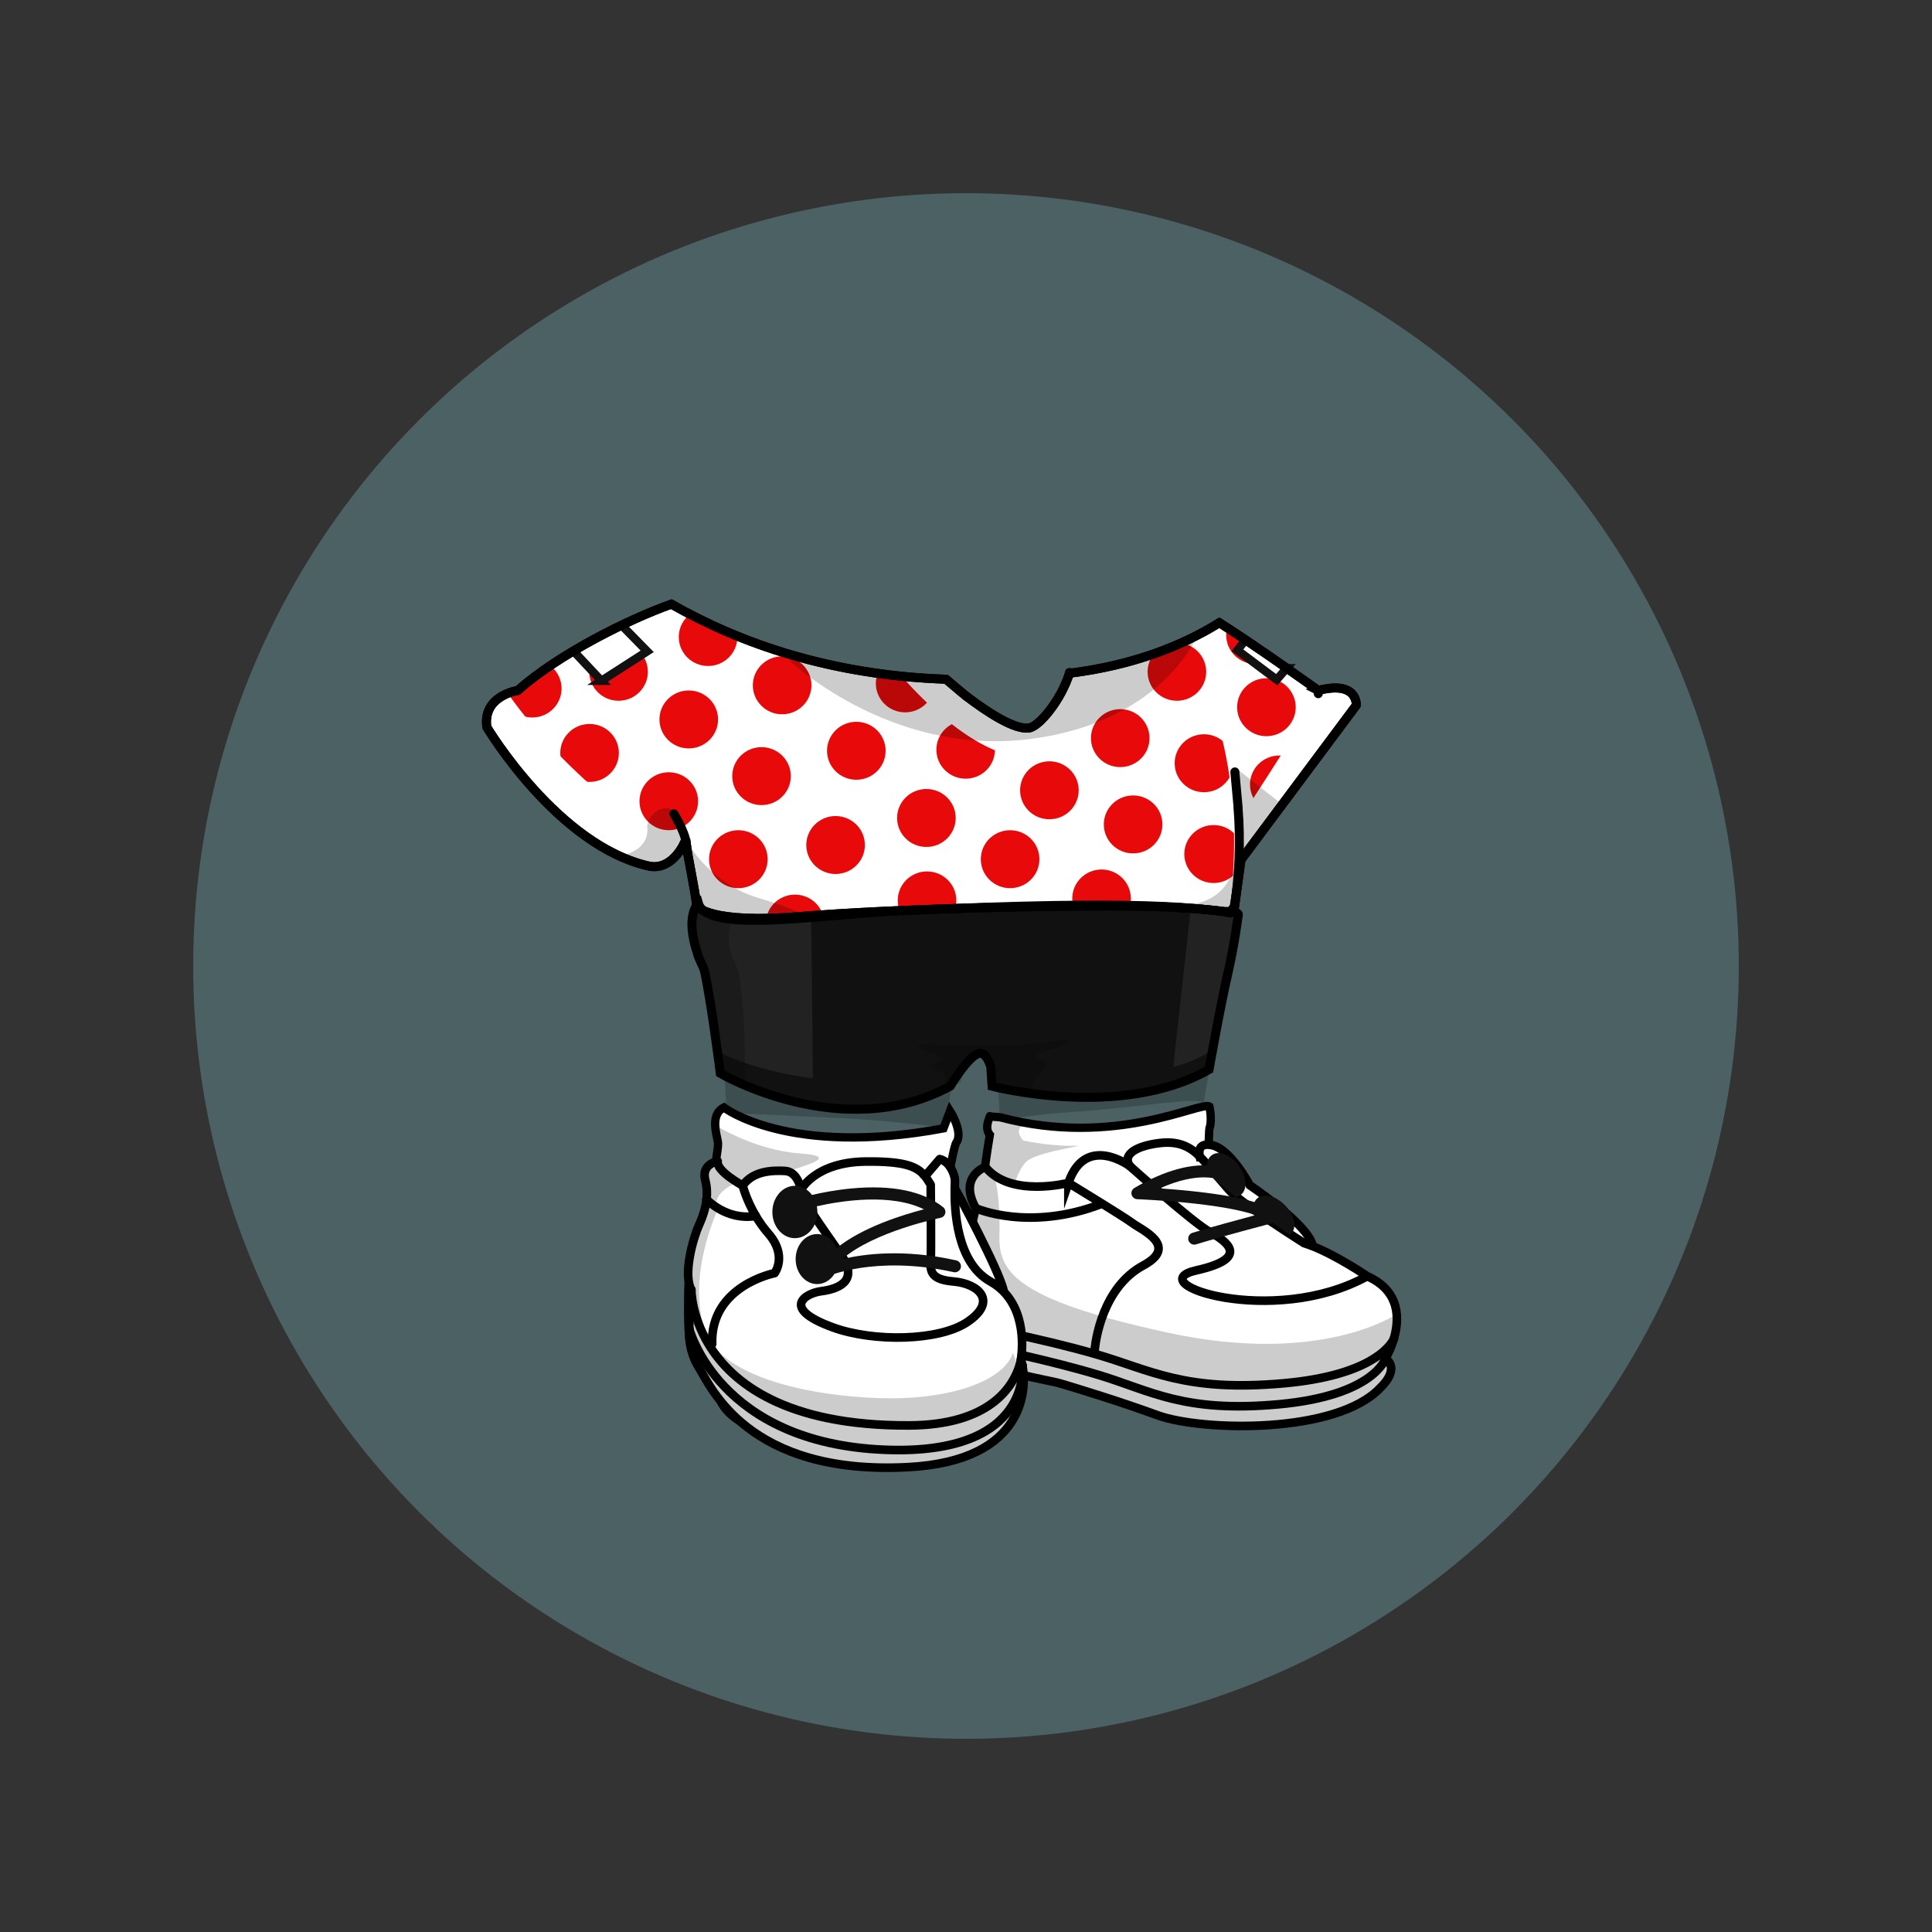 <?xml version="1.0" encoding="UTF-8"?>
<svg id="CLOTHING" xmlns="http://www.w3.org/2000/svg" xmlns:xlink="http://www.w3.org/1999/xlink" viewBox="0 0 3000 3000">
  <rect x="0" y="0" width="3000" height="3000" fill="#333333" stroke="none"/>
  <defs>
    <clipPath id="clippath">
      <path d="m2047,1072.15s-93.93-67.43-153.54-105.19c-60.54,37.54-136.1,66.03-230.46,78.19-.8.1-1.59.19-2.39.3-12.52,40.7-46.46,82.35-62.46,84.87-22.66,3.57-65.78-25-97.47-49.14-6.94-5.32-19.22-16.09-31.62-26.45-178.27-6.23-318.96-55.33-426.59-116.63-66.2,23.61-173.84,76.79-238.47,134.05,0,0-55,8-48,57,0,0,110,185,253,216,35,6,53-35,53-35l3.63-.45c3.35,27.12,12.78,66.94,16.37,97.45,0,0,20,28,161,16s401-18,523-16c107.21,1.76,143,10,143,10l7.2-8.1.8-.9,10-73,179-240s3-39-59-23h0Z" style="fill: none;"/>
    </clipPath>
  </defs>
  <g id="Cycling-KOM">
    <circle cx="1500" cy="1500" r="1200" style="fill: #4c6164;"/>
    <path d="m2047,1072.15s-93.93-67.43-153.54-105.19c-60.54,37.54-136.1,66.03-230.46,78.19-.8.1-1.59.19-2.39.3-12.52,40.7-46.46,82.35-62.46,84.87-22.66,3.57-65.78-25-97.47-49.14-6.94-5.32-19.22-16.09-31.62-26.45-178.27-6.23-318.96-55.33-426.59-116.63-66.2,23.61-173.84,76.79-238.47,134.05,0,0-55,8-48,57,0,0,110,185,253,216,35,6,53-35,53-35l3.63-.45c3.35,27.12,12.78,66.94,16.37,97.45,0,0,20,28,161,16s401-18,523-16c107.21,1.76,143,10,143,10l7.2-8.1.8-.9,10-73,179-240s3-39-59-23h0Z" style="fill: #fff;"/>
    <g style="clip-path: url(#clippath);">
      <g>
        <ellipse cx="1099.5" cy="989.15" rx="45.5" ry="45" style="fill: #e80a0a;"/>
        <ellipse cx="1214.5" cy="1064.15" rx="45.5" ry="45" style="fill: #e80a0a;"/>
        <ellipse cx="1329.7" cy="1165.8" rx="45.5" ry="45" style="fill: #e80a0a;"/>
        <ellipse cx="1499.5" cy="1164.15" rx="45.5" ry="45" style="fill: #e80a0a;"/>
        <ellipse cx="1629.5" cy="1227.15" rx="45.5" ry="45" style="fill: #e80a0a;"/>
        <ellipse cx="1739.5" cy="1146.15" rx="45.5" ry="45" style="fill: #e80a0a;"/>
        <ellipse cx="1759.5" cy="1280.15" rx="45.5" ry="45" style="fill: #e80a0a;"/>
        <ellipse cx="1986.5" cy="1218.15" rx="45.5" ry="45" style="fill: #e80a0a;"/>
        <ellipse cx="1966.5" cy="1098.15" rx="45.5" ry="45" style="fill: #e80a0a;"/>
        <ellipse cx="1949.5" cy="986.15" rx="45.5" ry="45" style="fill: #e80a0a;"/>
        <ellipse cx="1827.5" cy="1043.15" rx="45.5" ry="45" style="fill: #e80a0a;"/>
        <ellipse cx="1182.5" cy="1205.15" rx="45.5" ry="45" style="fill: #e80a0a;"/>
        <ellipse cx="1405.5" cy="1061.15" rx="45.5" ry="45" style="fill: #e80a0a;"/>
        <ellipse cx="1297.5" cy="1312.15" rx="45.5" ry="45" style="fill: #e80a0a;"/>
        <ellipse cx="1438.5" cy="1270.15" rx="45.5" ry="45" style="fill: #e80a0a;"/>
        <ellipse cx="1568.5" cy="1334.15" rx="45.5" ry="45" style="fill: #e80a0a;"/>
        <ellipse cx="1710.5" cy="1395.15" rx="45.5" ry="45" style="fill: #e80a0a;"/>
        <ellipse cx="1439.5" cy="1398.15" rx="45.5" ry="45" style="fill: #e80a0a;"/>
        <ellipse cx="1234.5" cy="1434.15" rx="45.5" ry="45" style="fill: #e80a0a;"/>
        <ellipse cx="1146.5" cy="1334.15" rx="45.5" ry="45" style="fill: #e80a0a;"/>
        <ellipse cx="960.5" cy="1043.15" rx="45.5" ry="45" style="fill: #e80a0a;"/>
        <ellipse cx="826.5" cy="1069.15" rx="45.5" ry="45" style="fill: #e80a0a;"/>
        <ellipse cx="915.5" cy="1169.15" rx="45.5" ry="45" style="fill: #e80a0a;"/>
        <ellipse cx="1038.5" cy="1244.15" rx="45.5" ry="45" style="fill: #e80a0a;"/>
        <ellipse cx="1069.5" cy="1117.15" rx="45.5" ry="45" style="fill: #e80a0a;"/>
        <path d="m1916.2,1293.89c-8.19-7.88-19.37-12.74-31.7-12.74-25.13,0-45.5,20.15-45.5,45s20.37,45,45.5,45c11.42,0,21.84-4.17,29.83-11.04,1.76-23.3,2.26-45.48,1.87-66.22Z" style="fill: #e80a0a;"/>
        <path d="m1898.53,1150.5c-7.88-6.46-17.99-10.35-29.03-10.35-25.13,0-45.5,20.15-45.5,45s20.37,45,45.5,45c17.09,0,31.97-9.33,39.75-23.11-3.44-24.06-7.52-43.32-10.72-56.55h0Z" style="fill: #e80a0a;"/>
      </g>
    </g>
    <g>
      <g>
        <path d="m1124.57,1656.91s2.43,46.24,3.43,71.24c0,0,38.12,1.49,157,7s184,17,184,17l1-15s6-38,9-63l-354.43-17.24h0Z" style="isolation: isolate; opacity: .2;"/>
        <path d="m1550.05,1693.58s2.85,32.47.95,48.57c0,0,19-9,121-16s188-24,197-13l7.78-46.14s-71.67,51.99-322.73,24.56" style="isolation: isolate; opacity: .2;"/>
      </g>
      <path d="m1903.16,1415.36c-45.05-3.18-111.68-20.04-508.88-.88-125.81,6.07-296.22,35.4-309.79-11.82,0,0-21.92,18.16-1.08,79.14.4,4.35,9.15,19.95,10.47,25.9,10.53,47.22,24.61,158.96,24.61,158.96,0,0,189.22,111,357,20,0,0,27.97-47.23,45-51,11.43-2.53,18,21,18,21l2,30s200,52.76,337-26c0,0,16-92,29.5-150.92,10.26-44.77,15.83-89.37,15.83-89.37.73-5.56-15.35-2.41-19.67-5.01h.01Z" style="fill: #111;"/>
      <g>
        <path d="m1259.59,1424.71c-88.16,6.9-166.09,9.24-175.09-22.06,0,0-21.92,18.16-1.08,79.14.4,4.35,9.15,19.95,10.47,25.9,10.53,47.22,24.61,158.96,24.61,158.96,0,0,60.86,35.7,144.15,50.01-.73-83.32-1.95-213.23-3.06-291.94h0Z" style="fill: #222;"/>
        <path d="m1818.6,1686c20.36-6.32,40.22-14.61,58.9-25.35,0,0,16-92,29.5-150.92,10.26-44.77,15.83-89.37,15.83-89.37.73-5.56-15.35-2.41-19.67-5.01-13.43-.95-28.77-3.11-54.2-5.17l-30.37,275.82h.01Z" style="fill: #222;"/>
      </g>
      <g>
        <path d="m1114.07,1633.03c2.7,19.87,4.43,33.62,4.43,33.62,0,0,189.22,111,357,20,0,0,2.16-3.65,5.65-9.01l5.39-20.1c-208.2,56.32-359.9-18.06-372.47-24.51h0Z" style="fill: #111;"/>
        <path d="m1877.5,1660.65s2.18-12.54,5.61-31.31c-14.76,11.8-100.03,68.01-344.55,28.26l1.94,29.05s200,52.76,337-26Z" style="fill: #111;"/>
      </g>
      <path d="m1903.16,1415.36c-45.05-3.18-111.68-20.04-508.88-.88-125.81,6.07-296.22,35.4-309.79-11.82,0,0-21.92,18.16-1.08,79.14.4,4.35,9.15,19.95,10.47,25.9,10.53,47.22,24.61,158.96,24.61,158.96,0,0,189.22,111,357,20,0,0,27.97-47.23,45-51,11.43-2.53,18,21,18,21l2,30s200,52.76,337-26c0,0,16-92,29.5-150.92,10.26-44.77,15.83-89.37,15.83-89.37.73-5.56-15.35-2.41-19.67-5.01h.01Z" style="fill: none; stroke: #000; stroke-miterlimit: 10; stroke-width: 14px;"/>
      <g>
        <path d="m1136.55,1428.71s-13.55,33.44,4.45,65.44,15.88,189.81,15.88,189.81c-6.88-1.81-37.24-13.42-37.24-13.42,0,0-17.15-122.36-20.89-142.87-3.75-20.51-22.75-55.51-23.75-79.51s2.85-35.12,2.85-35.12c0,0,31.24,16.24,58.69,15.68h.01Z" style="isolation: isolate; opacity: .2;"/>
        <path d="m1443,1621.15s140,8,203-7c24-4,10,11-18,17-30.56,6.55-23,14-7,16s-21,30-20,45l-65-13s3-48-13-48c-24.44,0-31,50-31,50l-26,11s5-22-4-27-35.87-9.41-3-17c26-6-75-26-16-27Z" style="isolation: isolate; opacity: .15;"/>
      </g>
    </g>
    <g>
      <path d="m2083,1974.15c-50-14-77.92-22.04-107.96-53.02-30.04-30.98-50.04-63.98-73.04-85.98-19.76-18.9-24.4-50.36-24.99-64.54.78-13.32.28-18.54,1.99-21.46,0,0,3-11-1-31-13.3-8.61-145.56,64.24-324,17-3.2-.85-18-1-17-2,2.12-2.12-10.1,16.97,0,29,0,0-6.04,35.55-9.05,62.97-2.74,15.52-10.32,57.49-15.95,80.03-4.71,18.83-14.31,33.82-11.6,55.99-1.64-4.43-3.1-8.22-4.4-10.99-6.33-13.57-28.71-42.06-27.14-98.38,5.84-35.04,12.73-72.73,16.14-77.62,11.25-16.15-9.76-49.06-9.76-49.06l-10.24,27.06c-241,45-340.89-32.47-340.89-32.47-23.11,11.47-9.9,45.24-9.11,55.47.28,3.59-1.61,17.43-4.17,33.89h-.05c-.79,4.1-1.55,8.76-1.79,10.1l-15.74,78.26s-23.87,33.28-24.56,113.51.31,107.23,45.31,137.23c0,0-21,103,240,87,205-6,217.48-18.32,232.24-86.16,6.9-31.71-.04-57.84-11.29-78.16,12.69,3.13,26.29,5.88,38.39,7,35.65,3.31,80.65,24.31,115.65,46.31s101.09,71.5,215.55,50.25,181.42-51.43,191.44-103.34c10.02-51.91-2.98-82.91-52.98-96.91v.02Z" style="fill: #fff; stroke: #000; stroke-miterlimit: 10; stroke-width: 12.93px;"/>
      <path d="m1501,1963.15s12,43,32,64c19.99,20.99,45.79,43.86,52.4,72.43" style="fill: none; stroke: #000; stroke-miterlimit: 10; stroke-width: 14px;"/>
      <path d="m1108.78,1746.07s62.22,40.08,134.22,45.08-12,23-31,32-59,60-63,98-25,39-31,89,12.89,64,36.44,80.5c0,0-6.44,53.5,118.56,66.5s287.79,13.33,317.4-56.34c0,0,3.04,97.33-50.18,112.84-53.22,15.5-166.3,19.67-194.26,22.59-27.96,2.91-143,2.39-187.48-24.85s-44.62-40.18-44.05-54.21-16.74-20.18-22.59-27.11c-5.84-6.92-30.59-66.62-23.72-133.27s28.24-108.42,28.24-108.42l18.07-102.78s2.14-32.61-5.65-39.53h0Z" style="isolation: isolate; opacity: .2;"/>
      <path d="m1589.91,1746.07s-16.91,7.08-.91,25.08c9,2,50,9,78,8s-46,7-70,22-49.8,119.99-22.9,154.99,94.9,52.01,152.9,64.01,84.6,76.41,154.3,86.2c69.7,9.8,235.53-23.4,254.12-76.8,0,0,22.81,66.7-46.31,101.65-69.11,34.95-200.66,79.04-291.39,30.49s-150.13-82.35-173.93-82.45-46.15-4.27-56.47-14.68c-10.32-10.42-49.32-54.08-50.82-63.25s-19.57-54.47-9.04-81.32c10.53-26.85,23.42-101.32,25.98-118.59,2.56-17.26,6.78-31.62,6.78-31.62,0,0-13.22-42.64,14.78-29.64,38.59,17.92,0,0,0,0l34.91,5.92h0Z" style="isolation: isolate; opacity: .2;"/>
    </g>
    <path d="m1663,1045.15c-.8.1-1.59.19-2.39.3-12.52,40.7-46.46,82.35-62.46,84.87-22.66,3.57-65.78-25-97.47-49.14-6.94-5.32-19.22-16.09-31.62-26.45-23.71-.83-46.75-2.42-69.14-4.7,40.93,46.28,125.27,129.26,201.95,126.82,58.03-1.85,90.75-74.22,108.49-139.46-15.24,3.05-31.01,5.66-47.36,7.76h0Z" style="fill: #fff;"/>
    <g>
      <path d="m788.44,1076.65c-15.68,6.35-36.95,20.89-32.44,52.5,0,0,110,185,253,216,22.46,3.85,37.92-11.66,46.11-23.26-138.68-86.5-221.95-182-266.68-245.24h.01Z" style="fill: #fff;"/>
      <path d="m2054.83,1070.35l-131.21,204.29c1.06,21.19,2.1,42.34,3.08,62.68l.3-2.16,179-240s2.73-35.63-51.17-24.8h0Z" style="fill: #fff;"/>
    </g>
    <g>
      <path d="m933.82,1057.13l71.15-45.74-39.76-40.59c-24.53,11.78-50.18,25.32-74.86,40.02l43.47,46.31h0Z" style="fill: #fff; stroke: #111; stroke-width: 13px;"/>
      <path d="m1997.98,1037.49c-19.28-13.48-42.03-29.21-63.99-43.96l-12.5,16.18,60.99,45.74,15.51-17.95h-.01Z" style="fill: #fff; stroke: #111; stroke-width: 13px;"/>
    </g>
    <g>
      <path d="m2047,1072.15s-93.93-67.43-153.54-105.19c-60.54,37.54-136.1,66.03-230.46,78.19-.8.1-1.59.19-2.39.3-12.52,40.7-46.46,82.35-62.46,84.87-22.66,3.57-65.78-25-97.47-49.14-6.94-5.32-19.22-16.09-31.62-26.45-178.27-6.23-318.96-55.33-426.59-116.63-66.2,23.61-173.84,76.79-238.47,134.05,0,0-55,8-48,57,0,0,110,185,253,216,35,6,53-35,53-35l3.63-.45c3.35,27.12,12.78,66.94,16.37,97.45,0,0,20,28,161,16s401-18,523-16c107.21,1.76,143,10,143,10l7.2-8.1.8-.9,10-73,179-240s3-39-59-23h0Z" style="fill: none; stroke: #000; stroke-miterlimit: 10; stroke-width: 14px;"/>
      <g>
        <path d="m1922.5,1255.65c3.85,44.93,2.14,108.72-6.3,153.4" style="fill: none; stroke: #000; stroke-linecap: round; stroke-linejoin: round; stroke-width: 14px;"/>
        <line x1="1062" y1="1310.15" x2="1065.63" y2="1309.7" style="fill: none; stroke: #000; stroke-linecap: round; stroke-linejoin: round; stroke-width: 14px;"/>
        <line x1="2047" y1="1072.15" x2="2047" y2="1077.15" style="fill: none; stroke: #000; stroke-linecap: round; stroke-linejoin: round; stroke-width: 14px;"/>
        <path d="m1917.5,1198.65c.06.76,3.77,41.38,4.76,52.32.14,1.6.23,2.57.24,2.68" style="fill: none; stroke: #000; stroke-linecap: round; stroke-linejoin: round; stroke-width: 14px;"/>
        <path d="m1065.63,1309.7c-.05-.35-.09-.7-.13-1.05-2.07-17.36-19-45-19-45" style="fill: none; stroke: #000; stroke-linecap: round; stroke-linejoin: round; stroke-width: 14px;"/>
        <path d="m1916.2,1409.05l-7.2,8.1s-35.79-8.24-143-10c-122-2-382,4-523,16s-161-16-161-16c-3.59-30.51-13.02-70.33-16.37-97.45" style="fill: none; stroke: #000; stroke-linecap: round; stroke-linejoin: round; stroke-width: 14px;"/>
        <path d="m2047,1072.15s-93.93-67.43-153.54-105.19" style="fill: none; stroke: #000; stroke-linecap: round; stroke-linejoin: round; stroke-width: 14px;"/>
        <path d="m2047,1072.15c62-16,59,23,59,23l-179,240-10,73-.8.9" style="fill: none; stroke: #000; stroke-linecap: round; stroke-linejoin: round; stroke-width: 14px;"/>
        <path d="m1469.06,1054.73c12.4,10.36,24.68,21.13,31.62,26.45" style="fill: none; stroke: #000; stroke-linecap: round; stroke-linejoin: round; stroke-width: 14px;"/>
        <path d="m804,1072.15c64.63-57.26,172.27-110.44,238.47-134.05" style="fill: none; stroke: #000; stroke-linecap: round; stroke-linejoin: round; stroke-width: 14px;"/>
        <path d="m1062,1310.15s-18,41-53,35c-143-31-253-216-253-216-7-49,48-57,48-57" style="fill: none; stroke: #000; stroke-linecap: round; stroke-linejoin: round; stroke-width: 14px;"/>
        <path d="m1660.61,1045.45c.13-.44.26-.87.39-1.3" style="fill: none; stroke: #000; stroke-linecap: round; stroke-linejoin: round; stroke-width: 14px;"/>
        <path d="m1500.68,1081.18c31.69,24.14,74.81,52.71,97.47,49.14,16-2.52,49.94-44.17,62.46-84.87" style="fill: none; stroke: #000; stroke-linecap: round; stroke-linejoin: round; stroke-width: 14px;"/>
        <path d="m1660.61,1045.45c.8-.11,1.59-.2,2.39-.3,94.36-12.16,169.92-40.65,230.46-78.19" style="fill: none; stroke: #000; stroke-linecap: round; stroke-linejoin: round; stroke-width: 14px;"/>
        <path d="m1042.47,938.1c107.63,61.3,248.32,110.4,426.59,116.63" style="fill: none; stroke: #000; stroke-linecap: round; stroke-linejoin: round; stroke-width: 14px;"/>
      </g>
    </g>
    <g>
      <path d="m1063.61,1296.57s-7.61-44.42-31.61-41.42-27.12,27.87-27.12,27.87c0,0,7.82,35.22-39.53,45.18,0,0,40.33,24.18,60.99,18.07,20.66-6.11,34.88-34.28,37.27-49.69h0Z" style="isolation: isolate; opacity: .2;"/>
      <path d="m1922,1214.15s4,125,2,136l66.85-101.02-69.85-54.98,1,20Z" style="isolation: isolate; opacity: .2;"/>
      <path d="m1662.04,1042.47c-14.94,48.02-66.04,87.68-66.04,87.68-31.52-1.37-88.86-44.52-126.34-73.81-121.87-6.2-244.5-31.28-244.5-31.28,0,0,152.84,146.09,364.76,123.56,211.91-22.53,268.8-160.38,268.8-160.38-29.83,15.74-88.55,34.3-196.67,54.23h0Z" style="isolation: isolate; opacity: .2;"/>
      <path d="m1063.76,1298.35c-1.71-8.46-2.88-14.21-2.88-14.21-.02,4.22.99,9.03,2.88,14.21Z" style="isolation: isolate; opacity: .2;"/>
      <path d="m1171,1392.15c-50.69-16.32-95.65-62.18-107.24-93.8,4.04,20.04,11.04,55.3,12.36,65.41,1.87,14.38-5.6,50.43,18.64,55.91s84.43,13.46,133.84,8.47c49.4-4.99-29.84-27.06-57.6-35.99Z" style="isolation: isolate; opacity: .2;"/>
      <path d="m1919.79,1319.72s4.99,83.37-86.4,86.4c2.61,3.03,62.68,6.78,62.68,6.78,0,0,13.44,5.05,21.18-15.85,7.74-20.9,4.33-65.76,2.53-77.33h0Z" style="isolation: isolate; opacity: .2;"/>
    </g>
    <g id="clothing-shoes">
      <g>
        <g>
          <path d="m2151.4,2109.42c23.45,17.29-7.49,44.87-7.49,44.87-67.24,73.15-278.06,68.32-346.66,43.22-57.48-21.04-121.45-40.55-149.07-48.8-27.61-8.26-98.7-14.31-121.44-47.26-2.56-3.7-4.95-7.6-7.17-11.65,15.09,3.01,110.93,22.43,186.18,45.18,81.91,24.78,132.88,59.25,280.66,45.53,147.79-13.71,164.99-71.1,164.99-71.1h0Z" style="fill: #fff;"/>
          <path d="m2123.04,1981.68s-45.95-31.35-84.93-46.68l.15-.37c-5.24-32.26-97.65-94.23-97.65-94.23,0,0-29.53-56.17-58.64-62.15-20.45-4.2-20.77,9.07-19.15,17.34-13.75-13.78-31.32-24.4-62.13-20.69-34.98,4.22-59.49,17.44-45.88,36.09,0,0-69.25-51.89-95.84,25.84,0,0-90.42,23.47-128.89-24.73,0,0-42.4,14.46-14.87,64.04,0,0-20,77.56-20.28,111.08-.16,20.31,3.2,45.85,10.94,70.16,3.58,11.3,8.12,22.33,13.7,32.44,15.09,3.01,110.93,22.43,186.18,45.18,81.91,24.78,132.88,59.25,280.66,45.53,147.79-13.71,164.99-71.1,164.99-71.1,0,0,7.47-12.36,12.69-29.8,8.95-29.84,11.4-74.57-41.06-97.93v-.02Z" style="fill: #fff;"/>
        </g>
        <g>
          <path d="m1658.97,1836.82s-90.42,23.47-128.89-24.73c0,0-42.4,14.46-14.87,64.04,0,0-20,77.56-20.28,111.08-.16,20.31,3.2,45.85,10.94,70.16,3.58,11.3,8.12,22.33,13.7,32.44,2.22,4.05,4.61,7.95,7.17,11.65,22.73,32.94,93.83,39,121.44,47.26,27.62,8.25,91.58,27.75,149.07,48.8,68.6,25.1,279.42,29.93,346.66-43.22,0,0,30.94-27.58,7.49-44.87,0,0,7.47-12.36,12.69-29.81,8.95-29.84,11.4-74.57-41.06-97.93,0,0-45.95-31.35-84.93-46.68-4.39-1.73-8.69-3.26-12.82-4.51,0,0-99.12-62.33-117.18-83.1s-25.22-29.68-39.87-46.06c-1.74-1.95-3.54-3.88-5.42-5.74-13.75-13.78-31.32-24.4-62.13-20.69-34.98,4.22-59.49,17.44-45.88,36.09,0,0-69.25-51.89-95.84,25.84v-.02Z" style="fill: none; stroke: #000; stroke-miterlimit: 10; stroke-width: 13.37px;"/>
          <path d="m1864.53,1801.69s-1.03-2.61-1.71-6.11c-1.62-8.27-1.3-21.54,19.15-17.34,29.11,5.98,58.64,62.15,58.64,62.15,0,0,92.41,61.97,97.65,94.23" style="fill: none; stroke: #000; stroke-miterlimit: 10; stroke-width: 13.37px;"/>
          <path d="m1517.54,2089.4s.7.14,2.04.4c15.09,3.01,110.93,22.43,186.18,45.18,81.91,24.78,132.88,59.25,280.66,45.53,147.79-13.71,164.99-71.1,164.99-71.1" style="fill: none; stroke: #000; stroke-miterlimit: 10; stroke-width: 13.37px;"/>
          <path d="m1505.61,2057.31l.27.05c5.96,1.12,111.03,21.02,193.55,44.75.69.19,1.38.39,2.07.59,85.23,24.69,138.25,59.12,292.09,45.25,132.93-11.98,164.41-56.47,170.52-68.34.96-1.87,1.29-2.93,1.29-2.93" style="fill: none; stroke: #000; stroke-miterlimit: 10; stroke-width: 13.37px;"/>
          <path d="m1754.81,1810.98s96.55,86.97,123.66,101.93c27.09,14.96,63.37,40.86-20.8,59.71-89.94,20.13,119.32,89.74,265.37,9.05" style="fill: none; stroke: #000; stroke-miterlimit: 10; stroke-width: 13.37px;"/>
          <path d="m1515.22,1876.12s82.6,37.03,196.2-7.09c0,0,.02-.01.03-.01" style="fill: none; stroke: #000; stroke-miterlimit: 10; stroke-width: 13.37px;"/>
          <path d="m1658.97,1836.82s26.62,16.2,52.45,32.21c20.69,12.85,40.86,25.57,46.42,29.77,14.75,11.14,73.6,35.92,17.23,66.31-62.01,33.43-74.82,115.27-75.64,137.01-.01.22-.02.44-.02.64" style="fill: none; stroke: #000; stroke-miterlimit: 10; stroke-width: 13.37px;"/>
        </g>
      </g>
      <path d="m1545.41,1831.36s-14.54-24.29-27.47-11.34c-12.93,12.96-17.78,53.45,12.93,63.16,0,0-25.85-4.86-24.24,43.73,0,0,27.47,74.5,46.86,100.42,19.39,25.91,17.78,110.13,17.78,110.13,0,0,101.8,17.82,171.29,43.73,69.48,25.91,197.14,59.93,308.64,22.67,111.5-37.25,106.65-64.78,106.65-64.78,0,0-6.46-27.53,1.62-43.73s11.31-40.49,9.7-55.07c0,0-116.35,80.98-355.5,29.15-239.16-51.83-263.4-95.56-261.78-152.24,1.62-56.69-6.46-85.84-6.46-85.84h-.02Z" style="isolation: isolate; opacity: .2;"/>
      <path d="m1995.28,1871.37c-9.19-9.36-20.5-14.94-30.26-14.94h0c-5.57,0-10.32,1.83-13.73,5.31-1.37,1.4-2.46,3.03-3.3,4.84-21.43-6.46-51.12-11.81-89.56-16.16-21.04-2.38-41.31-4.03-57.44-5.14,31.11-13.94,54.15-17.19,69.26-17.08,4.97.04,9.31.44,13.07,1.03,11.62,9.77,22.92,19.17,33.67,28l1.94,1.6,2.4-.73c1.94-.59,3.72-1.5,5.29-2.69,10.9-8.29,9.56-28.26-3.06-45.47-7.79-10.63-18.22-17.81-27.89-19.21-5.49-.8-10.43.33-14.29,3.26-4.51,3.43-7.01,8.93-7.32,15.61-24.8-.96-62.06,5.55-112.55,35.04-3.6,2.1-5.38,6.33-4.37,10.38,1.01,4.05,4.58,6.94,8.75,7.09.43.02,43.59,1.66,90.54,6.97,48.22,5.46,76.5,11.99,93.09,17.74-25.85,6.9-67.52,18.23-97.84,27.49-4.95,1.51-7.74,6.76-6.23,11.71,1.23,4.04,4.95,6.64,8.97,6.64.91,0,1.83-.13,2.74-.41,43.07-13.15,109.37-30.56,119.54-33.21l26.65,18.91,2.75-3.6c7.82-10.25,3.16-28.72-10.83-42.96v-.02Z" style="fill: #111;"/>
    </g>
    <g>
      <g>
        <g>
          <path d="m1587.44,2119.45c6.66,31.73,9.64,149.01-177.81,158.74-248.82,12.9-305.95-125.25-324.26-154.41-18.31-29.15-15.08-60.47-15.08-60.47,0,0,45.25,177.62,303.79,187.88,231.64,9.19,213.31-131.73,213.31-131.73h.05Z" style="fill: #fff;"/>
          <path d="m1587.39,2119.46h.05c-.84-4.07-1.65-6.85-2.01-8.02-.12-.4-.19-.61-.19-.61,0,0,12.69-66.97-28.64-107.02l1.71-.15c-6.46-30.63-73.52-155.55-75.13-157.91h-.62c.1-6.4.34-10.8.34-12.42,0-9.71-8.61-30.23-23.69-33.47l-20.47,23.76-4.72.05c-12.23-13.26-32.27-20.63-89.81-20.03-78.74.82-100.45,43.94-100.45,43.94,0,0-4.31-28.28-24.78-29.36s-49.55,0-65.71,22.68c0,0-42.02-22.68-38.78-37.79,0,0-25.86,4.31-19.39,29.15,2.67,10.29,3.14,20.38,2.06,30.22-1.51,13.91-6.08,27.31-11.76,39.96-9.69,21.6-24.77,76.66-11.85,100.42-3.23,3.24-3.23,60.46-3.23,60.46,0,0,45.25,177.62,303.79,187.88,231.64,9.19,213.31-131.73,213.31-131.73h-.03Z" style="fill: #fff;"/>
        </g>
        <g>
          <line x1="1587.44" y1="2119.45" x2="1587.39" y2="2119.46" style="fill: none; stroke: #000; stroke-linecap: round; stroke-linejoin: round; stroke-width: 13.37px;"/>
          <line x1="1438.72" y1="1823.62" x2="1434" y2="1823.67" style="fill: none; stroke: #000; stroke-linecap: round; stroke-linejoin: round; stroke-width: 13.37px;"/>
          <line x1="1097.13" y1="1862.47" x2="1097.23" y2="1862.48" style="fill: none; stroke: #000; stroke-linecap: round; stroke-linejoin: round; stroke-width: 13.37px;"/>
          <line x1="1173.2" y1="1887.57" x2="1171.56" y2="1888.4" style="fill: none; stroke: #000; stroke-linecap: round; stroke-linejoin: round; stroke-width: 13.37px;"/>
          <path d="m1243.74,1847.58s21.71-43.12,100.45-43.94c57.55-.6,77.59,6.77,89.81,20.03" style="fill: none; stroke: #000; stroke-linecap: round; stroke-linejoin: round; stroke-width: 13.37px;"/>
          <path d="m1243.74,1847.58c-2.16,11.02,33.39,59.15,62.48,101.25s-7.54,53.17-31.24,56.19c-23.7,3-64.1,26.18,18.31,56.15,63.96,23.25,164.93,20.98,208.45-8.11,48.47-32.39,17.77-59.92-21-63.16-33.42-2.78-36.63-14.26-35.55-31.31,1.07-17.04,0-119.02,0-119.02-3.62-5.96-6.92-11.28-11.19-15.89" style="fill: none; stroke: #000; stroke-linecap: round; stroke-linejoin: round; stroke-width: 13.37px;"/>
          <path d="m1070.29,2063.31s-3.23,31.32,15.08,60.47c18.31,29.16,75.44,167.3,324.26,154.41,187.45-9.72,184.46-127.01,177.81-158.74" style="fill: none; stroke: #000; stroke-linecap: round; stroke-linejoin: round; stroke-width: 13.37px;"/>
          <path d="m1585.43,2111.44c.36,1.17,1.17,3.95,2.01,8.01" style="fill: none; stroke: #000; stroke-linecap: round; stroke-linejoin: round; stroke-width: 13.37px;"/>
          <path d="m1073.52,2002.85c-3.23,3.24-3.23,60.46-3.23,60.46" style="fill: none; stroke: #000; stroke-linecap: round; stroke-linejoin: round; stroke-width: 13.37px;"/>
          <path d="m1097.13,1862.47c-1.51,13.91-6.08,27.31-11.76,39.96-9.69,21.6-24.77,76.66-11.85,100.42" style="fill: none; stroke: #000; stroke-linecap: round; stroke-linejoin: round; stroke-width: 13.37px;"/>
          <path d="m1585.43,2111.44c-.12-.4-.19-.61-.19-.61,0,0,12.69-66.97-28.64-107.02-5.31-5.15-11.52-9.86-18.76-13.92-53.01-29.72-55.81-112.02-55.28-144.15.1-6.39.34-10.79.34-12.41,0-9.71-8.61-30.23-23.69-33.47l-20.47,23.76" style="fill: none; stroke: #000; stroke-linecap: round; stroke-linejoin: round; stroke-width: 13.37px;"/>
          <path d="m1153.25,1840.89c16.16-22.68,45.24-23.76,65.71-22.68s24.78,29.36,24.78,29.36" style="fill: none; stroke: #000; stroke-linecap: round; stroke-linejoin: round; stroke-width: 13.37px;"/>
          <path d="m1097.13,1862.47c1.08-9.84.61-19.93-2.06-30.22-6.47-24.84,19.39-29.15,19.39-29.15-3.23,15.11,38.78,37.79,38.78,37.79" style="fill: none; stroke: #000; stroke-linecap: round; stroke-linejoin: round; stroke-width: 13.37px;"/>
          <path d="m1587.39,2098.94c-.38,4.03-1.02,8.21-1.96,12.5" style="fill: none; stroke: #000; stroke-linecap: round; stroke-linejoin: round; stroke-width: .48px;"/>
          <path d="m1585.43,2111.44c-9.63,43.89-50.88,101.38-173.64,101.96-192.57.92-275.52-66.79-311.23-125.66-27.34-45.03-27.03-84.89-27.03-84.89" style="fill: none; stroke: #000; stroke-linecap: round; stroke-linejoin: round; stroke-width: 13.37px;"/>
          <path d="m1070.29,2063.31s45.25,177.62,303.79,187.88c231.64,9.19,213.31-131.73,213.31-131.73" style="fill: none; stroke: #000; stroke-linecap: round; stroke-linejoin: round; stroke-width: 13.37px;"/>
          <path d="m1105.84,2087.07c-3.23-90.7,96.96-110.13,96.96-110.13,0,0,20.47-26.99-9.7-61.54-8.01-9.18-14.57-18.74-19.9-27.83" style="fill: none; stroke: #000; stroke-linecap: round; stroke-linejoin: round; stroke-width: 13.37px;"/>
          <path d="m1173.2,1887.57c-14.73-25.13-19.95-46.67-19.95-46.67" style="fill: none; stroke: #000; stroke-linecap: round; stroke-linejoin: round; stroke-width: 13.37px;"/>
          <path d="m1171.56,1888.4c-44.17,6.48-74.33-25.92-74.33-25.92" style="fill: none; stroke: #000; stroke-linecap: round; stroke-linejoin: round; stroke-width: 13.37px;"/>
          <path d="m1483.16,1845.75c1.61,2.35,68.68,127.28,75.13,157.91" style="fill: none; stroke: #000; stroke-linecap: round; stroke-linejoin: round; stroke-width: 13.37px;"/>
        </g>
      </g>
      <path d="m1138.16,1839.27s-33.93,14.58-24.24,38.87c-1.62,8.1-45.25,97.18-21.01,183.02s195.53,110.13,290.87,110.13,174.51-27.37,189.06-70.37c0,0,25.86,57.41,1.62,97.9s-61.41,97.18-256.93,74.5c-195.53-22.67-237.54-158.72-242.39-171.68s-8.08-66.4-4.85-80.98-9.7-50.21,3.23-82.6c12.93-32.39,19.39-45.35,22.62-64.78,3.23-19.44-9.7-55.07,0-59.93,9.7-4.86,25.85,4.86,25.85,4.86l16.16,21.05h.01Z" style="isolation: isolate; opacity: .2;"/>
      <path d="m1484.82,1957.1c-81.04-18.03-142.46-10.25-177.01-1.94,49.29-42.92,151.48-63.91,152.68-64.15,3.58-.72,6.42-3.45,7.27-7s-.43-7.27-3.29-9.54c-31.56-25.04-79.2-34.84-141.59-29.12-24.86,2.28-46.9,6.61-62.07,10.16-6.41-8.7-15.91-14.21-26.53-14.21-19.3,0-34.95,18.21-34.95,40.67s15.65,40.67,34.95,40.67,34.95-18.21,34.95-40.67c0-3.05-.3-6.03-.85-8.89,38.04-8.54,114.55-20.64,166.31,4.73-33.26,8.62-96.18,28.14-135.75,60.47-5.39-13.03-16.84-22.03-30.1-22.03-18.44,0-33.38,17.39-33.38,38.84s14.95,38.84,33.38,38.84c11.06,0,20.87-6.27,26.94-15.92,8.98-2.86,22.91-6.58,41.12-9.31,31.02-4.65,81.15-7.25,143.85,6.69,5.05,1.12,10.07-2.06,11.19-7.12s-2.06-10.07-7.12-11.19v.02Z" style="fill: #111;"/>
    </g>
  </g>
</svg>